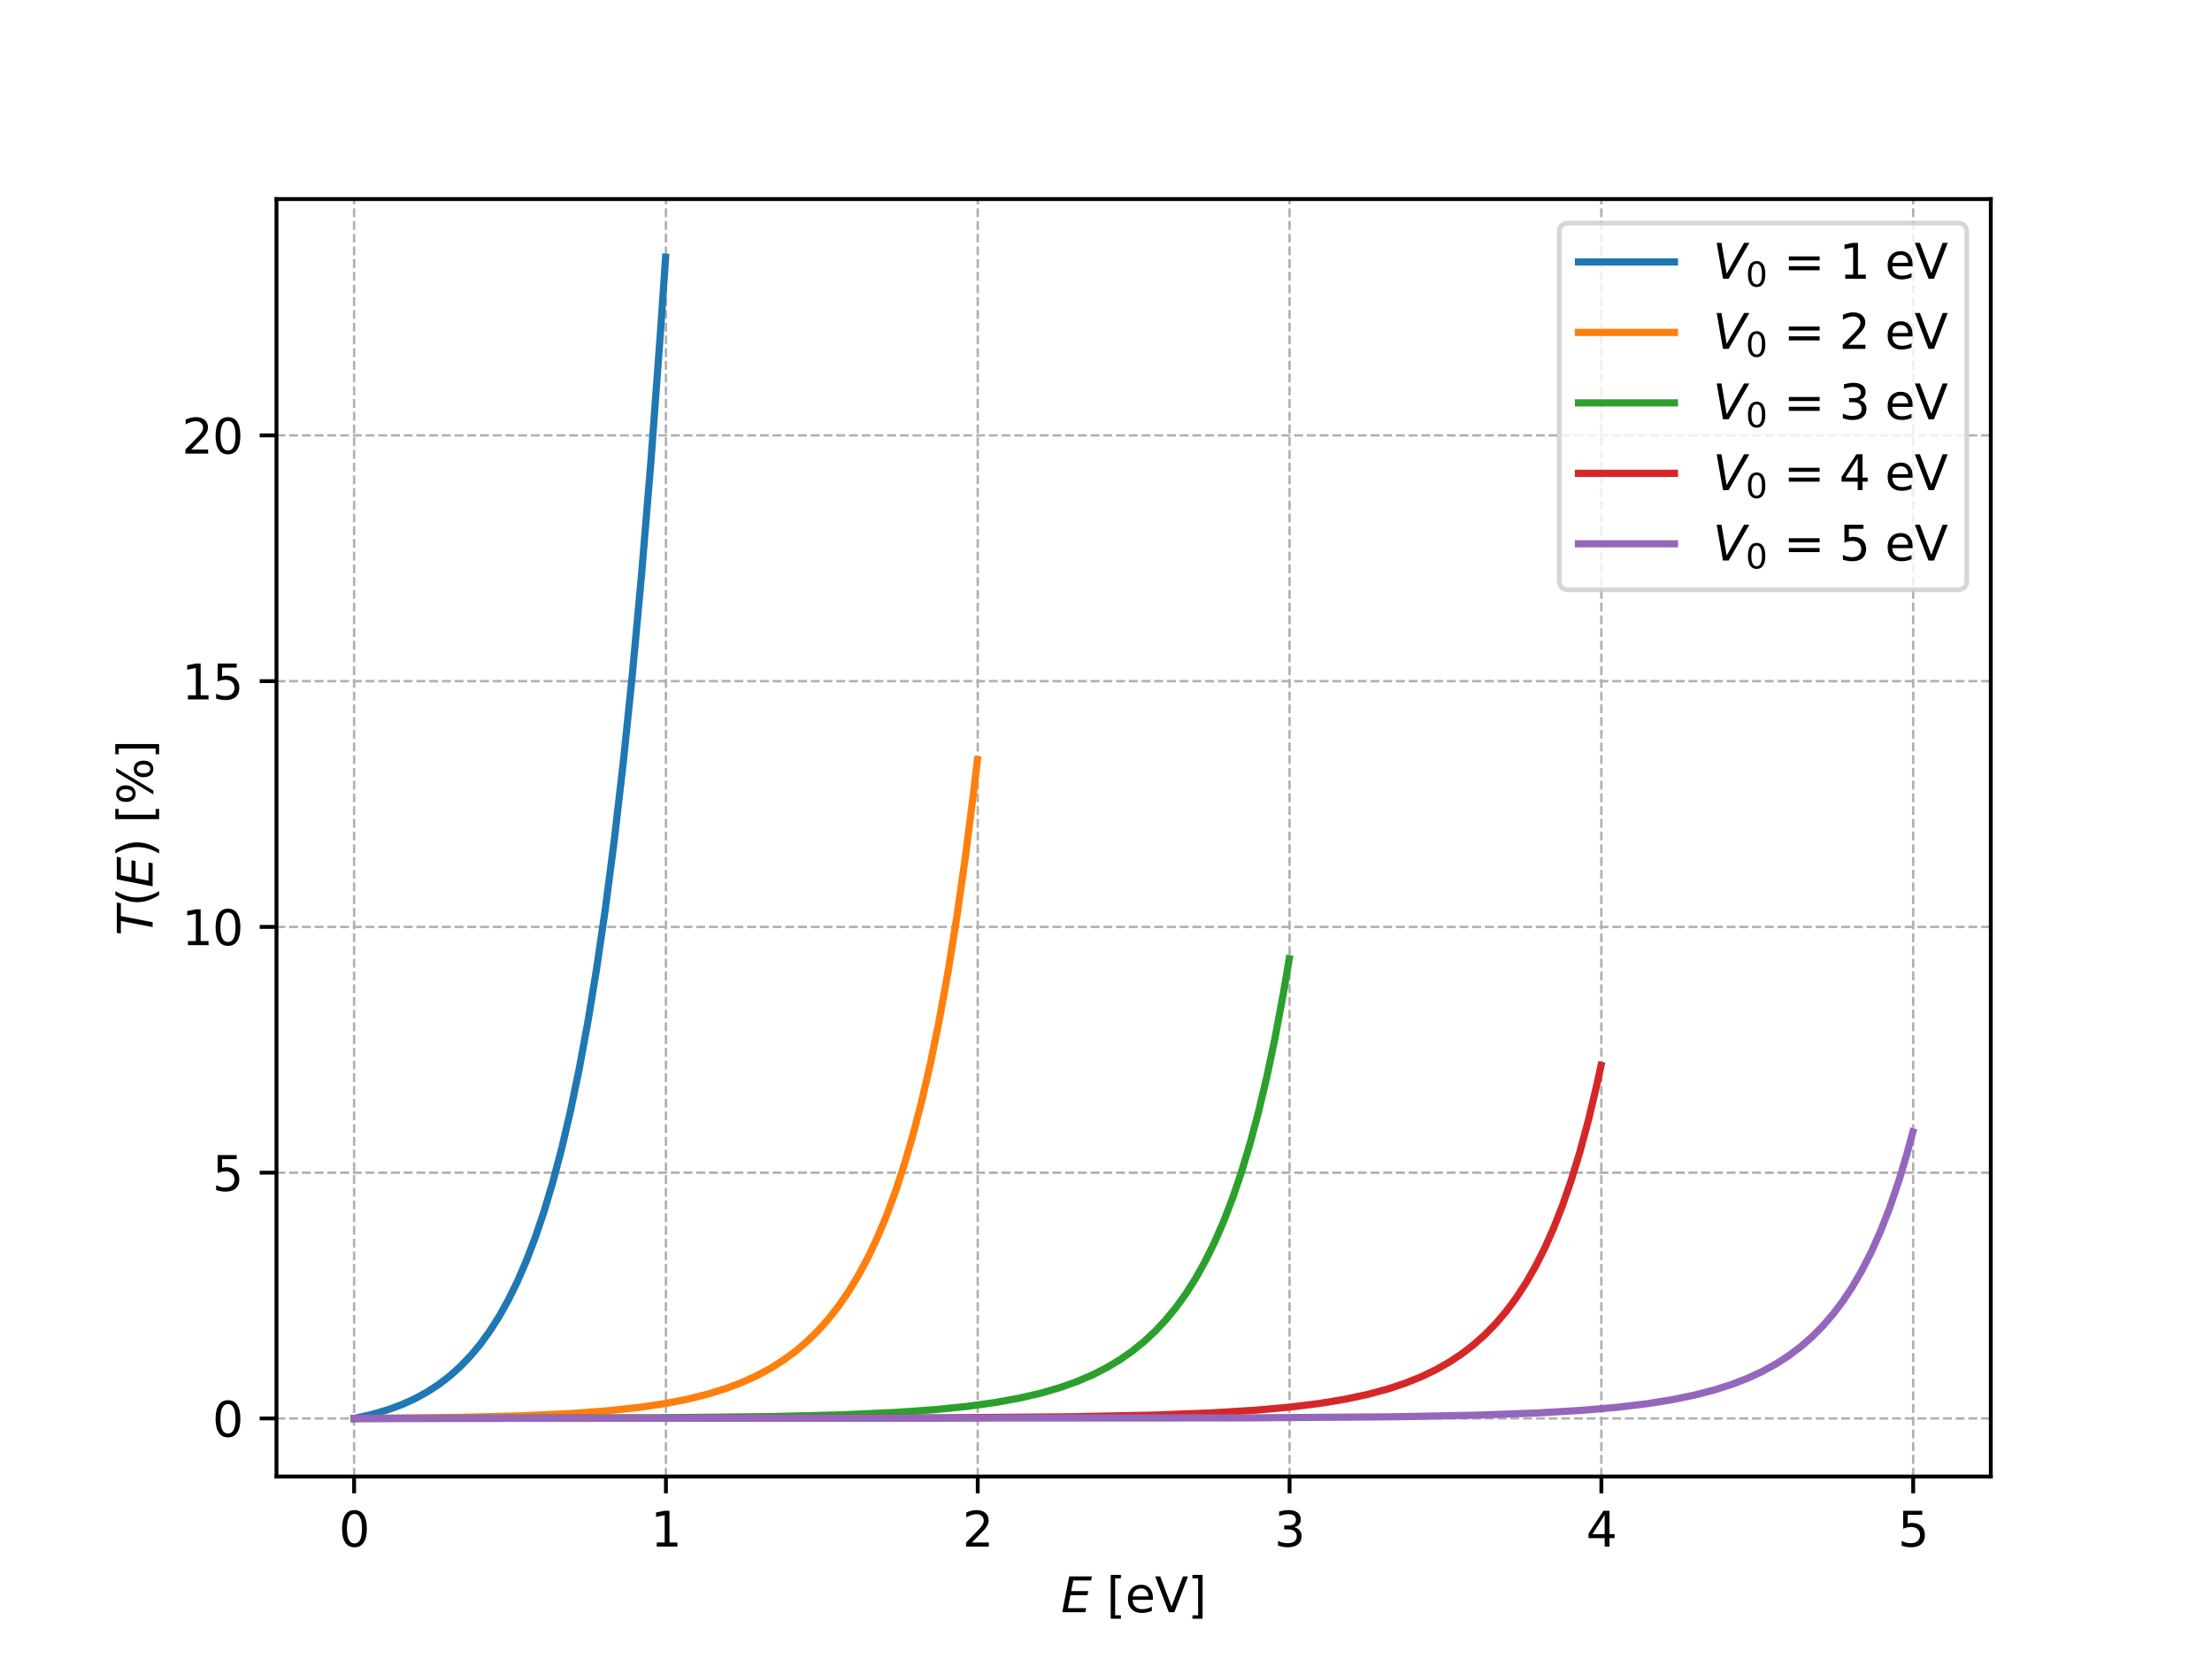 <?xml version="1.0" encoding="utf-8" standalone="no"?>
<!DOCTYPE svg PUBLIC "-//W3C//DTD SVG 1.1//EN"
  "http://www.w3.org/Graphics/SVG/1.1/DTD/svg11.dtd">
<svg xmlns:xlink="http://www.w3.org/1999/xlink" width="460.8pt" height="345.6pt" viewBox="0 0 460.8 345.6" xmlns="http://www.w3.org/2000/svg" version="1.1">
 <defs>
  <style type="text/css">*{stroke-linejoin: round; stroke-linecap: butt}</style>
 </defs>
 <g id="figure_1">
  <g id="patch_1">
   <path d="M 0 345.6 
L 460.8 345.6 
L 460.8 0 
L 0 0 
z
" style="fill: #ffffff"/>
  </g>
  <g id="axes_1">
   <g id="patch_2">
    <path d="M 57.6 307.584 
L 414.72 307.584 
L 414.72 41.472 
L 57.6 41.472 
z
" style="fill: #ffffff"/>
   </g>
   <g id="matplotlib.axis_1">
    <g id="xtick_1">
     <g id="line2d_1">
      <path d="M 73.768 307.584 
L 73.768 41.472 
" clip-path="url(#p501c9fb034)" style="fill: none; stroke-dasharray: 1.85,0.8; stroke-dashoffset: 0; stroke: #b0b0b0; stroke-width: 0.5"/>
     </g>
     <g id="line2d_2">
      <defs>
       <path id="m9c9a5e896c" d="M 0 0 
L 0 3.5 
" style="stroke: #000000; stroke-width: 0.8"/>
      </defs>
      <g>
       <use xlink:href="#m9c9a5e896c" x="73.768" y="307.584" style="stroke: #000000; stroke-width: 0.8"/>
      </g>
     </g>
     <g id="text_1">
      <!-- 0 -->
      <g transform="translate(70.587 322.182)scale(0.1 -0.1)">
       <defs>
        <path id="DejaVuSans-30" d="M 2034 4250 
Q 1547 4250 1301 3770 
Q 1056 3291 1056 2328 
Q 1056 1369 1301 889 
Q 1547 409 2034 409 
Q 2525 409 2770 889 
Q 3016 1369 3016 2328 
Q 3016 3291 2770 3770 
Q 2525 4250 2034 4250 
z
M 2034 4750 
Q 2819 4750 3233 4129 
Q 3647 3509 3647 2328 
Q 3647 1150 3233 529 
Q 2819 -91 2034 -91 
Q 1250 -91 836 529 
Q 422 1150 422 2328 
Q 422 3509 836 4129 
Q 1250 4750 2034 4750 
z
" transform="scale(0.016)"/>
       </defs>
       <use xlink:href="#DejaVuSans-30"/>
      </g>
     </g>
    </g>
    <g id="xtick_2">
     <g id="line2d_3">
      <path d="M 138.725 307.584 
L 138.725 41.472 
" clip-path="url(#p501c9fb034)" style="fill: none; stroke-dasharray: 1.85,0.8; stroke-dashoffset: 0; stroke: #b0b0b0; stroke-width: 0.5"/>
     </g>
     <g id="line2d_4">
      <g>
       <use xlink:href="#m9c9a5e896c" x="138.725" y="307.584" style="stroke: #000000; stroke-width: 0.8"/>
      </g>
     </g>
     <g id="text_2">
      <!-- 1 -->
      <g transform="translate(135.543 322.182)scale(0.1 -0.1)">
       <defs>
        <path id="DejaVuSans-31" d="M 794 531 
L 1825 531 
L 1825 4091 
L 703 3866 
L 703 4441 
L 1819 4666 
L 2450 4666 
L 2450 531 
L 3481 531 
L 3481 0 
L 794 0 
L 794 531 
z
" transform="scale(0.016)"/>
       </defs>
       <use xlink:href="#DejaVuSans-31"/>
      </g>
     </g>
    </g>
    <g id="xtick_3">
     <g id="line2d_5">
      <path d="M 203.682 307.584 
L 203.682 41.472 
" clip-path="url(#p501c9fb034)" style="fill: none; stroke-dasharray: 1.85,0.8; stroke-dashoffset: 0; stroke: #b0b0b0; stroke-width: 0.5"/>
     </g>
     <g id="line2d_6">
      <g>
       <use xlink:href="#m9c9a5e896c" x="203.682" y="307.584" style="stroke: #000000; stroke-width: 0.8"/>
      </g>
     </g>
     <g id="text_3">
      <!-- 2 -->
      <g transform="translate(200.5 322.182)scale(0.1 -0.1)">
       <defs>
        <path id="DejaVuSans-32" d="M 1228 531 
L 3431 531 
L 3431 0 
L 469 0 
L 469 531 
Q 828 903 1448 1529 
Q 2069 2156 2228 2338 
Q 2531 2678 2651 2914 
Q 2772 3150 2772 3378 
Q 2772 3750 2511 3984 
Q 2250 4219 1831 4219 
Q 1534 4219 1204 4116 
Q 875 4013 500 3803 
L 500 4441 
Q 881 4594 1212 4672 
Q 1544 4750 1819 4750 
Q 2544 4750 2975 4387 
Q 3406 4025 3406 3419 
Q 3406 3131 3298 2873 
Q 3191 2616 2906 2266 
Q 2828 2175 2409 1742 
Q 1991 1309 1228 531 
z
" transform="scale(0.016)"/>
       </defs>
       <use xlink:href="#DejaVuSans-32"/>
      </g>
     </g>
    </g>
    <g id="xtick_4">
     <g id="line2d_7">
      <path d="M 268.638 307.584 
L 268.638 41.472 
" clip-path="url(#p501c9fb034)" style="fill: none; stroke-dasharray: 1.85,0.8; stroke-dashoffset: 0; stroke: #b0b0b0; stroke-width: 0.5"/>
     </g>
     <g id="line2d_8">
      <g>
       <use xlink:href="#m9c9a5e896c" x="268.638" y="307.584" style="stroke: #000000; stroke-width: 0.8"/>
      </g>
     </g>
     <g id="text_4">
      <!-- 3 -->
      <g transform="translate(265.457 322.182)scale(0.1 -0.1)">
       <defs>
        <path id="DejaVuSans-33" d="M 2597 2516 
Q 3050 2419 3304 2112 
Q 3559 1806 3559 1356 
Q 3559 666 3084 287 
Q 2609 -91 1734 -91 
Q 1441 -91 1130 -33 
Q 819 25 488 141 
L 488 750 
Q 750 597 1062 519 
Q 1375 441 1716 441 
Q 2309 441 2620 675 
Q 2931 909 2931 1356 
Q 2931 1769 2642 2001 
Q 2353 2234 1838 2234 
L 1294 2234 
L 1294 2753 
L 1863 2753 
Q 2328 2753 2575 2939 
Q 2822 3125 2822 3475 
Q 2822 3834 2567 4026 
Q 2313 4219 1838 4219 
Q 1578 4219 1281 4162 
Q 984 4106 628 3988 
L 628 4550 
Q 988 4650 1302 4700 
Q 1616 4750 1894 4750 
Q 2613 4750 3031 4423 
Q 3450 4097 3450 3541 
Q 3450 3153 3228 2886 
Q 3006 2619 2597 2516 
z
" transform="scale(0.016)"/>
       </defs>
       <use xlink:href="#DejaVuSans-33"/>
      </g>
     </g>
    </g>
    <g id="xtick_5">
     <g id="line2d_9">
      <path d="M 333.595 307.584 
L 333.595 41.472 
" clip-path="url(#p501c9fb034)" style="fill: none; stroke-dasharray: 1.85,0.8; stroke-dashoffset: 0; stroke: #b0b0b0; stroke-width: 0.5"/>
     </g>
     <g id="line2d_10">
      <g>
       <use xlink:href="#m9c9a5e896c" x="333.595" y="307.584" style="stroke: #000000; stroke-width: 0.8"/>
      </g>
     </g>
     <g id="text_5">
      <!-- 4 -->
      <g transform="translate(330.414 322.182)scale(0.1 -0.1)">
       <defs>
        <path id="DejaVuSans-34" d="M 2419 4116 
L 825 1625 
L 2419 1625 
L 2419 4116 
z
M 2253 4666 
L 3047 4666 
L 3047 1625 
L 3713 1625 
L 3713 1100 
L 3047 1100 
L 3047 0 
L 2419 0 
L 2419 1100 
L 313 1100 
L 313 1709 
L 2253 4666 
z
" transform="scale(0.016)"/>
       </defs>
       <use xlink:href="#DejaVuSans-34"/>
      </g>
     </g>
    </g>
    <g id="xtick_6">
     <g id="line2d_11">
      <path d="M 398.552 307.584 
L 398.552 41.472 
" clip-path="url(#p501c9fb034)" style="fill: none; stroke-dasharray: 1.85,0.8; stroke-dashoffset: 0; stroke: #b0b0b0; stroke-width: 0.5"/>
     </g>
     <g id="line2d_12">
      <g>
       <use xlink:href="#m9c9a5e896c" x="398.552" y="307.584" style="stroke: #000000; stroke-width: 0.8"/>
      </g>
     </g>
     <g id="text_6">
      <!-- 5 -->
      <g transform="translate(395.371 322.182)scale(0.1 -0.1)">
       <defs>
        <path id="DejaVuSans-35" d="M 691 4666 
L 3169 4666 
L 3169 4134 
L 1269 4134 
L 1269 2991 
Q 1406 3038 1543 3061 
Q 1681 3084 1819 3084 
Q 2600 3084 3056 2656 
Q 3513 2228 3513 1497 
Q 3513 744 3044 326 
Q 2575 -91 1722 -91 
Q 1428 -91 1123 -41 
Q 819 9 494 109 
L 494 744 
Q 775 591 1075 516 
Q 1375 441 1709 441 
Q 2250 441 2565 725 
Q 2881 1009 2881 1497 
Q 2881 1984 2565 2268 
Q 2250 2553 1709 2553 
Q 1456 2553 1204 2497 
Q 953 2441 691 2322 
L 691 4666 
z
" transform="scale(0.016)"/>
       </defs>
       <use xlink:href="#DejaVuSans-35"/>
      </g>
     </g>
    </g>
    <g id="text_7">
     <!-- $E$ [eV] -->
     <g transform="translate(221.01 335.861)scale(0.1 -0.1)">
      <defs>
       <path id="DejaVuSans-Oblique-45" d="M 1081 4666 
L 4031 4666 
L 3928 4134 
L 1606 4134 
L 1338 2753 
L 3566 2753 
L 3463 2222 
L 1234 2222 
L 909 531 
L 3284 531 
L 3181 0 
L 172 0 
L 1081 4666 
z
" transform="scale(0.016)"/>
       <path id="DejaVuSans-20" transform="scale(0.016)"/>
       <path id="DejaVuSans-5b" d="M 550 4863 
L 1875 4863 
L 1875 4416 
L 1125 4416 
L 1125 -397 
L 1875 -397 
L 1875 -844 
L 550 -844 
L 550 4863 
z
" transform="scale(0.016)"/>
       <path id="DejaVuSans-65" d="M 3597 1894 
L 3597 1613 
L 953 1613 
Q 991 1019 1311 708 
Q 1631 397 2203 397 
Q 2534 397 2845 478 
Q 3156 559 3463 722 
L 3463 178 
Q 3153 47 2828 -22 
Q 2503 -91 2169 -91 
Q 1331 -91 842 396 
Q 353 884 353 1716 
Q 353 2575 817 3079 
Q 1281 3584 2069 3584 
Q 2775 3584 3186 3129 
Q 3597 2675 3597 1894 
z
M 3022 2063 
Q 3016 2534 2758 2815 
Q 2500 3097 2075 3097 
Q 1594 3097 1305 2825 
Q 1016 2553 972 2059 
L 3022 2063 
z
" transform="scale(0.016)"/>
       <path id="DejaVuSans-56" d="M 1831 0 
L 50 4666 
L 709 4666 
L 2188 738 
L 3669 4666 
L 4325 4666 
L 2547 0 
L 1831 0 
z
" transform="scale(0.016)"/>
       <path id="DejaVuSans-5d" d="M 1947 4863 
L 1947 -844 
L 622 -844 
L 622 -397 
L 1369 -397 
L 1369 4416 
L 622 4416 
L 622 4863 
L 1947 4863 
z
" transform="scale(0.016)"/>
      </defs>
      <use xlink:href="#DejaVuSans-Oblique-45" transform="translate(0 0.016)"/>
      <use xlink:href="#DejaVuSans-20" transform="translate(63.184 0.016)"/>
      <use xlink:href="#DejaVuSans-5b" transform="translate(94.971 0.016)"/>
      <use xlink:href="#DejaVuSans-65" transform="translate(133.984 0.016)"/>
      <use xlink:href="#DejaVuSans-56" transform="translate(195.508 0.016)"/>
      <use xlink:href="#DejaVuSans-5d" transform="translate(263.916 0.016)"/>
     </g>
    </g>
   </g>
   <g id="matplotlib.axis_2">
    <g id="ytick_1">
     <g id="line2d_13">
      <path d="M 57.6 295.488 
L 414.72 295.488 
" clip-path="url(#p501c9fb034)" style="fill: none; stroke-dasharray: 1.85,0.8; stroke-dashoffset: 0; stroke: #b0b0b0; stroke-width: 0.5"/>
     </g>
     <g id="line2d_14">
      <defs>
       <path id="m9107f720d6" d="M 0 0 
L -3.5 0 
" style="stroke: #000000; stroke-width: 0.8"/>
      </defs>
      <g>
       <use xlink:href="#m9107f720d6" x="57.6" y="295.488" style="stroke: #000000; stroke-width: 0.8"/>
      </g>
     </g>
     <g id="text_8">
      <!-- 0 -->
      <g transform="translate(44.237 299.287)scale(0.1 -0.1)">
       <use xlink:href="#DejaVuSans-30"/>
      </g>
     </g>
    </g>
    <g id="ytick_2">
     <g id="line2d_15">
      <path d="M 57.6 244.29 
L 414.72 244.29 
" clip-path="url(#p501c9fb034)" style="fill: none; stroke-dasharray: 1.85,0.8; stroke-dashoffset: 0; stroke: #b0b0b0; stroke-width: 0.5"/>
     </g>
     <g id="line2d_16">
      <g>
       <use xlink:href="#m9107f720d6" x="57.6" y="244.29" style="stroke: #000000; stroke-width: 0.8"/>
      </g>
     </g>
     <g id="text_9">
      <!-- 5 -->
      <g transform="translate(44.237 248.09)scale(0.1 -0.1)">
       <use xlink:href="#DejaVuSans-35"/>
      </g>
     </g>
    </g>
    <g id="ytick_3">
     <g id="line2d_17">
      <path d="M 57.6 193.093 
L 414.72 193.093 
" clip-path="url(#p501c9fb034)" style="fill: none; stroke-dasharray: 1.85,0.8; stroke-dashoffset: 0; stroke: #b0b0b0; stroke-width: 0.5"/>
     </g>
     <g id="line2d_18">
      <g>
       <use xlink:href="#m9107f720d6" x="57.6" y="193.093" style="stroke: #000000; stroke-width: 0.8"/>
      </g>
     </g>
     <g id="text_10">
      <!-- 10 -->
      <g transform="translate(37.875 196.892)scale(0.1 -0.1)">
       <use xlink:href="#DejaVuSans-31"/>
       <use xlink:href="#DejaVuSans-30" x="63.623"/>
      </g>
     </g>
    </g>
    <g id="ytick_4">
     <g id="line2d_19">
      <path d="M 57.6 141.895 
L 414.72 141.895 
" clip-path="url(#p501c9fb034)" style="fill: none; stroke-dasharray: 1.85,0.8; stroke-dashoffset: 0; stroke: #b0b0b0; stroke-width: 0.5"/>
     </g>
     <g id="line2d_20">
      <g>
       <use xlink:href="#m9107f720d6" x="57.6" y="141.895" style="stroke: #000000; stroke-width: 0.8"/>
      </g>
     </g>
     <g id="text_11">
      <!-- 15 -->
      <g transform="translate(37.875 145.694)scale(0.1 -0.1)">
       <use xlink:href="#DejaVuSans-31"/>
       <use xlink:href="#DejaVuSans-35" x="63.623"/>
      </g>
     </g>
    </g>
    <g id="ytick_5">
     <g id="line2d_21">
      <path d="M 57.6 90.697 
L 414.72 90.697 
" clip-path="url(#p501c9fb034)" style="fill: none; stroke-dasharray: 1.85,0.8; stroke-dashoffset: 0; stroke: #b0b0b0; stroke-width: 0.5"/>
     </g>
     <g id="line2d_22">
      <g>
       <use xlink:href="#m9107f720d6" x="57.6" y="90.697" style="stroke: #000000; stroke-width: 0.8"/>
      </g>
     </g>
     <g id="text_12">
      <!-- 20 -->
      <g transform="translate(37.875 94.496)scale(0.1 -0.1)">
       <use xlink:href="#DejaVuSans-32"/>
       <use xlink:href="#DejaVuSans-30" x="63.623"/>
      </g>
     </g>
    </g>
    <g id="text_13">
     <!-- $T(E)$ [%] -->
     <g transform="translate(31.795 194.928)rotate(-90)scale(0.1 -0.1)">
      <defs>
       <path id="DejaVuSans-Oblique-54" d="M 378 4666 
L 4325 4666 
L 4225 4134 
L 2559 4134 
L 1759 0 
L 1125 0 
L 1925 4134 
L 275 4134 
L 378 4666 
z
" transform="scale(0.016)"/>
       <path id="DejaVuSans-28" d="M 1984 4856 
Q 1566 4138 1362 3434 
Q 1159 2731 1159 2009 
Q 1159 1288 1364 580 
Q 1569 -128 1984 -844 
L 1484 -844 
Q 1016 -109 783 600 
Q 550 1309 550 2009 
Q 550 2706 781 3412 
Q 1013 4119 1484 4856 
L 1984 4856 
z
" transform="scale(0.016)"/>
       <path id="DejaVuSans-29" d="M 513 4856 
L 1013 4856 
Q 1481 4119 1714 3412 
Q 1947 2706 1947 2009 
Q 1947 1309 1714 600 
Q 1481 -109 1013 -844 
L 513 -844 
Q 928 -128 1133 580 
Q 1338 1288 1338 2009 
Q 1338 2731 1133 3434 
Q 928 4138 513 4856 
z
" transform="scale(0.016)"/>
       <path id="DejaVuSans-25" d="M 4653 2053 
Q 4381 2053 4226 1822 
Q 4072 1591 4072 1178 
Q 4072 772 4226 539 
Q 4381 306 4653 306 
Q 4919 306 5073 539 
Q 5228 772 5228 1178 
Q 5228 1588 5073 1820 
Q 4919 2053 4653 2053 
z
M 4653 2450 
Q 5147 2450 5437 2106 
Q 5728 1763 5728 1178 
Q 5728 594 5436 251 
Q 5144 -91 4653 -91 
Q 4153 -91 3862 251 
Q 3572 594 3572 1178 
Q 3572 1766 3864 2108 
Q 4156 2450 4653 2450 
z
M 1428 4353 
Q 1159 4353 1004 4120 
Q 850 3888 850 3481 
Q 850 3069 1003 2837 
Q 1156 2606 1428 2606 
Q 1700 2606 1854 2837 
Q 2009 3069 2009 3481 
Q 2009 3884 1853 4118 
Q 1697 4353 1428 4353 
z
M 4250 4750 
L 4750 4750 
L 1831 -91 
L 1331 -91 
L 4250 4750 
z
M 1428 4750 
Q 1922 4750 2215 4408 
Q 2509 4066 2509 3481 
Q 2509 2891 2217 2550 
Q 1925 2209 1428 2209 
Q 931 2209 642 2551 
Q 353 2894 353 3481 
Q 353 4063 643 4406 
Q 934 4750 1428 4750 
z
" transform="scale(0.016)"/>
      </defs>
      <use xlink:href="#DejaVuSans-Oblique-54" transform="translate(0 0.016)"/>
      <use xlink:href="#DejaVuSans-28" transform="translate(61.084 0.016)"/>
      <use xlink:href="#DejaVuSans-Oblique-45" transform="translate(100.098 0.016)"/>
      <use xlink:href="#DejaVuSans-29" transform="translate(163.281 0.016)"/>
      <use xlink:href="#DejaVuSans-20" transform="translate(202.295 0.016)"/>
      <use xlink:href="#DejaVuSans-5b" transform="translate(234.082 0.016)"/>
      <use xlink:href="#DejaVuSans-25" transform="translate(273.096 0.016)"/>
      <use xlink:href="#DejaVuSans-5d" transform="translate(368.115 0.016)"/>
     </g>
    </g>
   </g>
   <g id="line2d_23">
    <path d="M 73.833 295.475 
L 77.532 294.64 
L 80.841 293.664 
L 83.826 292.554 
L 86.552 291.309 
L 89.082 289.914 
L 91.483 288.341 
L 93.755 286.589 
L 95.961 284.603 
L 98.037 282.436 
L 100.049 280.022 
L 102.061 277.254 
L 104.007 274.188 
L 105.889 270.815 
L 107.771 266.984 
L 109.653 262.635 
L 111.535 257.7 
L 113.352 252.307 
L 115.169 246.218 
L 116.986 239.348 
L 118.803 231.6 
L 120.62 222.869 
L 122.437 213.039 
L 124.254 201.982 
L 126.071 189.563 
L 127.953 175.107 
L 129.834 158.86 
L 131.716 140.646 
L 133.663 119.543 
L 135.61 95.95 
L 137.621 68.767 
L 138.66 53.568 
L 138.66 53.568 
" clip-path="url(#p501c9fb034)" style="fill: none; stroke: #1f77b4; stroke-width: 1.5; stroke-linecap: square"/>
   </g>
   <g id="line2d_24">
    <path d="M 73.833 295.488 
L 95.528 295.27 
L 109.039 294.925 
L 118.913 294.462 
L 126.708 293.882 
L 133.073 293.193 
L 138.53 292.384 
L 143.207 291.473 
L 147.364 290.442 
L 151.131 289.278 
L 154.509 288.005 
L 157.627 286.592 
L 160.485 285.055 
L 163.213 283.331 
L 165.682 281.515 
L 168.02 279.532 
L 170.359 277.253 
L 172.567 274.784 
L 174.646 272.137 
L 176.724 269.13 
L 178.803 265.71 
L 180.752 262.074 
L 182.7 257.964 
L 184.649 253.313 
L 186.598 248.044 
L 188.417 242.494 
L 190.235 236.25 
L 192.054 229.22 
L 193.873 221.303 
L 195.692 212.382 
L 197.511 202.327 
L 199.329 190.994 
L 201.148 178.221 
L 202.967 163.832 
L 203.617 158.265 
L 203.617 158.265 
" clip-path="url(#p501c9fb034)" style="fill: none; stroke: #ff7f0e; stroke-width: 1.5; stroke-linecap: square"/>
   </g>
   <g id="line2d_25">
    <path d="M 73.833 295.488 
L 136.992 295.356 
L 160.579 295.1 
L 175.394 294.731 
L 186.311 294.245 
L 194.693 293.659 
L 201.516 292.97 
L 207.364 292.162 
L 212.432 291.239 
L 216.916 290.193 
L 220.814 289.058 
L 224.323 287.81 
L 227.637 286.389 
L 230.561 284.897 
L 233.29 283.262 
L 235.824 281.495 
L 238.358 279.446 
L 240.698 277.26 
L 242.842 274.968 
L 244.986 272.356 
L 247.131 269.375 
L 249.08 266.295 
L 251.029 262.811 
L 252.979 258.863 
L 254.928 254.385 
L 256.877 249.297 
L 258.632 244.122 
L 260.386 238.302 
L 262.141 231.751 
L 263.895 224.369 
L 265.649 216.044 
L 267.404 206.646 
L 268.573 199.714 
L 268.573 199.714 
" clip-path="url(#p501c9fb034)" style="fill: none; stroke: #2ca02c; stroke-width: 1.5; stroke-linecap: square"/>
   </g>
   <g id="line2d_26">
    <path d="M 73.833 295.488 
L 194.973 295.373 
L 223.568 295.135 
L 240.466 294.787 
L 252.424 294.329 
L 261.522 293.771 
L 268.801 293.116 
L 275.04 292.338 
L 280.239 291.476 
L 284.918 290.477 
L 289.078 289.358 
L 292.717 288.152 
L 296.096 286.794 
L 299.216 285.291 
L 302.076 283.657 
L 304.675 281.917 
L 307.015 280.106 
L 309.354 278.022 
L 311.694 275.618 
L 313.774 273.168 
L 315.853 270.376 
L 317.933 267.187 
L 320.013 263.539 
L 321.832 259.911 
L 323.652 255.815 
L 325.472 251.184 
L 327.291 245.94 
L 329.111 239.992 
L 330.931 233.234 
L 332.751 225.546 
L 333.53 221.932 
L 333.53 221.932 
" clip-path="url(#p501c9fb034)" style="fill: none; stroke: #d62728; stroke-width: 1.5; stroke-linecap: square"/>
   </g>
   <g id="line2d_27">
    <path d="M 73.833 295.488 
L 259.721 295.376 
L 290.269 295.142 
L 307.818 294.802 
L 320.167 294.353 
L 329.592 293.798 
L 337.066 293.146 
L 343.241 292.399 
L 348.44 291.563 
L 352.99 290.625 
L 357.215 289.527 
L 360.79 288.381 
L 364.039 287.123 
L 366.964 285.776 
L 369.889 284.182 
L 372.489 282.515 
L 375.089 280.568 
L 377.364 278.591 
L 379.638 276.315 
L 381.913 273.687 
L 383.863 271.108 
L 385.813 268.178 
L 387.763 264.844 
L 389.713 261.041 
L 391.663 256.695 
L 393.613 251.718 
L 395.562 246.005 
L 397.187 240.595 
L 398.487 235.783 
L 398.487 235.783 
" clip-path="url(#p501c9fb034)" style="fill: none; stroke: #9467bd; stroke-width: 1.5; stroke-linecap: square"/>
   </g>
   <g id="patch_3">
    <path d="M 57.6 307.584 
L 57.6 41.472 
" style="fill: none; stroke: #000000; stroke-width: 0.8; stroke-linejoin: miter; stroke-linecap: square"/>
   </g>
   <g id="patch_4">
    <path d="M 414.72 307.584 
L 414.72 41.472 
" style="fill: none; stroke: #000000; stroke-width: 0.8; stroke-linejoin: miter; stroke-linecap: square"/>
   </g>
   <g id="patch_5">
    <path d="M 57.6 307.584 
L 414.72 307.584 
" style="fill: none; stroke: #000000; stroke-width: 0.8; stroke-linejoin: miter; stroke-linecap: square"/>
   </g>
   <g id="patch_6">
    <path d="M 57.6 41.472 
L 414.72 41.472 
" style="fill: none; stroke: #000000; stroke-width: 0.8; stroke-linejoin: miter; stroke-linecap: square"/>
   </g>
   <g id="legend_1">
    <g id="patch_7">
     <path d="M 326.82 122.863 
L 407.72 122.863 
Q 409.72 122.863 409.72 120.863 
L 409.72 48.472 
Q 409.72 46.472 407.72 46.472 
L 326.82 46.472 
Q 324.82 46.472 324.82 48.472 
L 324.82 120.863 
Q 324.82 122.863 326.82 122.863 
z
" style="fill: #ffffff; opacity: 0.8; stroke: #cccccc; stroke-linejoin: miter"/>
    </g>
    <g id="line2d_28">
     <path d="M 328.82 54.57 
L 338.82 54.57 
L 348.82 54.57 
" style="fill: none; stroke: #1f77b4; stroke-width: 1.5; stroke-linecap: square"/>
    </g>
    <g id="text_14">
     <!-- $V_0$ = 1 eV -->
     <g transform="translate(356.82 58.07)scale(0.1 -0.1)">
      <defs>
       <path id="DejaVuSans-Oblique-56" d="M 1319 0 
L 500 4666 
L 1119 4666 
L 1797 653 
L 4063 4666 
L 4750 4666 
L 2053 0 
L 1319 0 
z
" transform="scale(0.016)"/>
       <path id="DejaVuSans-3d" d="M 678 2906 
L 4684 2906 
L 4684 2381 
L 678 2381 
L 678 2906 
z
M 678 1631 
L 4684 1631 
L 4684 1100 
L 678 1100 
L 678 1631 
z
" transform="scale(0.016)"/>
      </defs>
      <use xlink:href="#DejaVuSans-Oblique-56" transform="translate(0 0.094)"/>
      <use xlink:href="#DejaVuSans-30" transform="translate(68.408 -16.312)scale(0.7)"/>
      <use xlink:href="#DejaVuSans-20" transform="translate(115.679 0.094)"/>
      <use xlink:href="#DejaVuSans-3d" transform="translate(147.466 0.094)"/>
      <use xlink:href="#DejaVuSans-20" transform="translate(231.255 0.094)"/>
      <use xlink:href="#DejaVuSans-31" transform="translate(263.042 0.094)"/>
      <use xlink:href="#DejaVuSans-20" transform="translate(326.665 0.094)"/>
      <use xlink:href="#DejaVuSans-65" transform="translate(358.452 0.094)"/>
      <use xlink:href="#DejaVuSans-56" transform="translate(419.976 0.094)"/>
     </g>
    </g>
    <g id="line2d_29">
     <path d="M 328.82 69.249 
L 338.82 69.249 
L 348.82 69.249 
" style="fill: none; stroke: #ff7f0e; stroke-width: 1.5; stroke-linecap: square"/>
    </g>
    <g id="text_15">
     <!-- $V_0$ = 2 eV -->
     <g transform="translate(356.82 72.749)scale(0.1 -0.1)">
      <use xlink:href="#DejaVuSans-Oblique-56" transform="translate(0 0.781)"/>
      <use xlink:href="#DejaVuSans-30" transform="translate(68.408 -15.625)scale(0.7)"/>
      <use xlink:href="#DejaVuSans-20" transform="translate(115.679 0.781)"/>
      <use xlink:href="#DejaVuSans-3d" transform="translate(147.466 0.781)"/>
      <use xlink:href="#DejaVuSans-20" transform="translate(231.255 0.781)"/>
      <use xlink:href="#DejaVuSans-32" transform="translate(263.042 0.781)"/>
      <use xlink:href="#DejaVuSans-20" transform="translate(326.665 0.781)"/>
      <use xlink:href="#DejaVuSans-65" transform="translate(358.452 0.781)"/>
      <use xlink:href="#DejaVuSans-56" transform="translate(419.976 0.781)"/>
     </g>
    </g>
    <g id="line2d_30">
     <path d="M 328.82 83.927 
L 338.82 83.927 
L 348.82 83.927 
" style="fill: none; stroke: #2ca02c; stroke-width: 1.5; stroke-linecap: square"/>
    </g>
    <g id="text_16">
     <!-- $V_0$ = 3 eV -->
     <g transform="translate(356.82 87.427)scale(0.1 -0.1)">
      <use xlink:href="#DejaVuSans-Oblique-56" transform="translate(0 0.781)"/>
      <use xlink:href="#DejaVuSans-30" transform="translate(68.408 -15.625)scale(0.7)"/>
      <use xlink:href="#DejaVuSans-20" transform="translate(115.679 0.781)"/>
      <use xlink:href="#DejaVuSans-3d" transform="translate(147.466 0.781)"/>
      <use xlink:href="#DejaVuSans-20" transform="translate(231.255 0.781)"/>
      <use xlink:href="#DejaVuSans-33" transform="translate(263.042 0.781)"/>
      <use xlink:href="#DejaVuSans-20" transform="translate(326.665 0.781)"/>
      <use xlink:href="#DejaVuSans-65" transform="translate(358.452 0.781)"/>
      <use xlink:href="#DejaVuSans-56" transform="translate(419.976 0.781)"/>
     </g>
    </g>
    <g id="line2d_31">
     <path d="M 328.82 98.605 
L 338.82 98.605 
L 348.82 98.605 
" style="fill: none; stroke: #d62728; stroke-width: 1.5; stroke-linecap: square"/>
    </g>
    <g id="text_17">
     <!-- $V_0$ = 4 eV -->
     <g transform="translate(356.82 102.105)scale(0.1 -0.1)">
      <use xlink:href="#DejaVuSans-Oblique-56" transform="translate(0 0.094)"/>
      <use xlink:href="#DejaVuSans-30" transform="translate(68.408 -16.312)scale(0.7)"/>
      <use xlink:href="#DejaVuSans-20" transform="translate(115.679 0.094)"/>
      <use xlink:href="#DejaVuSans-3d" transform="translate(147.466 0.094)"/>
      <use xlink:href="#DejaVuSans-20" transform="translate(231.255 0.094)"/>
      <use xlink:href="#DejaVuSans-34" transform="translate(263.042 0.094)"/>
      <use xlink:href="#DejaVuSans-20" transform="translate(326.665 0.094)"/>
      <use xlink:href="#DejaVuSans-65" transform="translate(358.452 0.094)"/>
      <use xlink:href="#DejaVuSans-56" transform="translate(419.976 0.094)"/>
     </g>
    </g>
    <g id="line2d_32">
     <path d="M 328.82 113.283 
L 338.82 113.283 
L 348.82 113.283 
" style="fill: none; stroke: #9467bd; stroke-width: 1.5; stroke-linecap: square"/>
    </g>
    <g id="text_18">
     <!-- $V_0$ = 5 eV -->
     <g transform="translate(356.82 116.783)scale(0.1 -0.1)">
      <use xlink:href="#DejaVuSans-Oblique-56" transform="translate(0 0.094)"/>
      <use xlink:href="#DejaVuSans-30" transform="translate(68.408 -16.312)scale(0.7)"/>
      <use xlink:href="#DejaVuSans-20" transform="translate(115.679 0.094)"/>
      <use xlink:href="#DejaVuSans-3d" transform="translate(147.466 0.094)"/>
      <use xlink:href="#DejaVuSans-20" transform="translate(231.255 0.094)"/>
      <use xlink:href="#DejaVuSans-35" transform="translate(263.042 0.094)"/>
      <use xlink:href="#DejaVuSans-20" transform="translate(326.665 0.094)"/>
      <use xlink:href="#DejaVuSans-65" transform="translate(358.452 0.094)"/>
      <use xlink:href="#DejaVuSans-56" transform="translate(419.976 0.094)"/>
     </g>
    </g>
   </g>
  </g>
 </g>
 <defs>
  <clipPath id="p501c9fb034">
   <rect x="57.6" y="41.472" width="357.12" height="266.112"/>
  </clipPath>
 </defs>
</svg>
